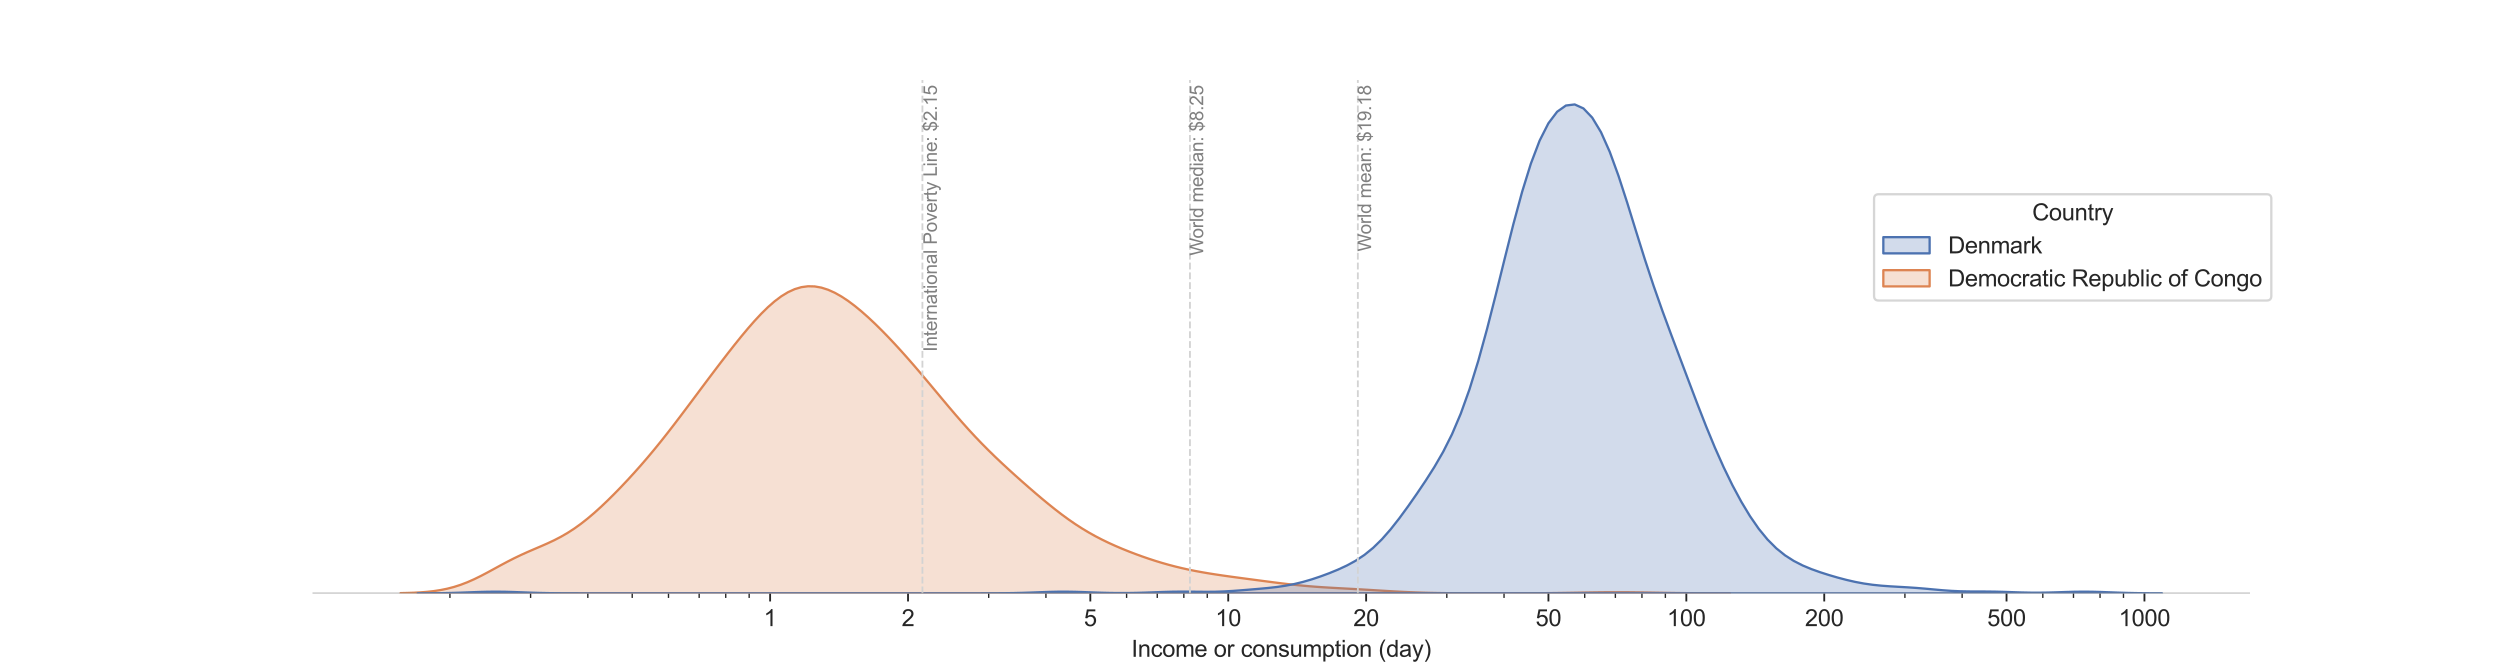 <?xml version="1.0" encoding="utf-8" standalone="no"?>
<!DOCTYPE svg PUBLIC "-//W3C//DTD SVG 1.1//EN"
  "http://www.w3.org/Graphics/SVG/1.1/DTD/svg11.dtd">
<svg xmlns:xlink="http://www.w3.org/1999/xlink" width="1080pt" height="288pt" viewBox="0 0 1080 288" xmlns="http://www.w3.org/2000/svg" version="1.1">
 <defs>
  <style type="text/css">*{stroke-linejoin: round; stroke-linecap: butt}</style>
 </defs>
 <g id="figure_1">
  <g id="patch_1">
   <path d="M 0 288 
L 1080 288 
L 1080 0 
L 0 0 
z
" style="fill: #ffffff"/>
  </g>
  <g id="axes_1">
   <g id="patch_2">
    <path d="M 135 256.32 
L 972 256.32 
L 972 34.56 
L 135 34.56 
z
" style="fill: #ffffff"/>
   </g>
   <g id="matplotlib.axis_1">
    <g id="xtick_1">
     <g id="line2d_1">
      <defs>
       <path id="m57a4862a03" d="M 0 0 
L 0 3.5 
" style="stroke: #262626; stroke-width: 0.8"/>
      </defs>
      <g>
       <use xlink:href="#m57a4862a03" x="332.693" y="256.32" style="fill: #262626; stroke: #262626; stroke-width: 0.8"/>
      </g>
     </g>
     <g id="text_1">
      <!-- 1 -->
      <g style="fill: #262626" transform="translate(329.913 270.478) scale(0.1 -0.1)">
       <defs>
        <path id="ArialMT-31" d="M 2384 0 
L 1822 0 
L 1822 3584 
Q 1619 3391 1289 3197 
Q 959 3003 697 2906 
L 697 3450 
Q 1169 3672 1522 3987 
Q 1875 4303 2022 4600 
L 2384 4600 
L 2384 0 
z
" transform="scale(0.016)"/>
       </defs>
       <use xlink:href="#ArialMT-31"/>
      </g>
     </g>
    </g>
    <g id="xtick_2">
     <g id="line2d_2">
      <g>
       <use xlink:href="#m57a4862a03" x="392.267" y="256.32" style="fill: #262626; stroke: #262626; stroke-width: 0.8"/>
      </g>
     </g>
     <g id="text_2">
      <!-- 2 -->
      <g style="fill: #262626" transform="translate(389.487 270.478) scale(0.1 -0.1)">
       <defs>
        <path id="ArialMT-32" d="M 3222 541 
L 3222 0 
L 194 0 
Q 188 203 259 391 
Q 375 700 629 1000 
Q 884 1300 1366 1694 
Q 2113 2306 2375 2664 
Q 2638 3022 2638 3341 
Q 2638 3675 2398 3904 
Q 2159 4134 1775 4134 
Q 1369 4134 1125 3890 
Q 881 3647 878 3216 
L 300 3275 
Q 359 3922 746 4261 
Q 1134 4600 1788 4600 
Q 2447 4600 2831 4234 
Q 3216 3869 3216 3328 
Q 3216 3053 3103 2787 
Q 2991 2522 2730 2228 
Q 2469 1934 1863 1422 
Q 1356 997 1212 845 
Q 1069 694 975 541 
L 3222 541 
z
" transform="scale(0.016)"/>
       </defs>
       <use xlink:href="#ArialMT-32"/>
      </g>
     </g>
    </g>
    <g id="xtick_3">
     <g id="line2d_3">
      <g>
       <use xlink:href="#m57a4862a03" x="471.02" y="256.32" style="fill: #262626; stroke: #262626; stroke-width: 0.8"/>
      </g>
     </g>
     <g id="text_3">
      <!-- 5 -->
      <g style="fill: #262626" transform="translate(468.24 270.478) scale(0.1 -0.1)">
       <defs>
        <path id="ArialMT-35" d="M 266 1200 
L 856 1250 
Q 922 819 1161 601 
Q 1400 384 1738 384 
Q 2144 384 2425 690 
Q 2706 997 2706 1503 
Q 2706 1984 2436 2262 
Q 2166 2541 1728 2541 
Q 1456 2541 1237 2417 
Q 1019 2294 894 2097 
L 366 2166 
L 809 4519 
L 3088 4519 
L 3088 3981 
L 1259 3981 
L 1013 2750 
Q 1425 3038 1878 3038 
Q 2478 3038 2890 2622 
Q 3303 2206 3303 1553 
Q 3303 931 2941 478 
Q 2500 -78 1738 -78 
Q 1113 -78 717 272 
Q 322 622 266 1200 
z
" transform="scale(0.016)"/>
       </defs>
       <use xlink:href="#ArialMT-35"/>
      </g>
     </g>
    </g>
    <g id="xtick_4">
     <g id="line2d_4">
      <g>
       <use xlink:href="#m57a4862a03" x="530.595" y="256.32" style="fill: #262626; stroke: #262626; stroke-width: 0.8"/>
      </g>
     </g>
     <g id="text_4">
      <!-- 10 -->
      <g style="fill: #262626" transform="translate(525.034 270.478) scale(0.1 -0.1)">
       <defs>
        <path id="ArialMT-30" d="M 266 2259 
Q 266 3072 433 3567 
Q 600 4063 929 4331 
Q 1259 4600 1759 4600 
Q 2128 4600 2406 4451 
Q 2684 4303 2865 4023 
Q 3047 3744 3150 3342 
Q 3253 2941 3253 2259 
Q 3253 1453 3087 958 
Q 2922 463 2592 192 
Q 2263 -78 1759 -78 
Q 1097 -78 719 397 
Q 266 969 266 2259 
z
M 844 2259 
Q 844 1131 1108 757 
Q 1372 384 1759 384 
Q 2147 384 2411 759 
Q 2675 1134 2675 2259 
Q 2675 3391 2411 3762 
Q 2147 4134 1753 4134 
Q 1366 4134 1134 3806 
Q 844 3388 844 2259 
z
" transform="scale(0.016)"/>
       </defs>
       <use xlink:href="#ArialMT-31"/>
       <use xlink:href="#ArialMT-30" transform="translate(55.615 0)"/>
      </g>
     </g>
    </g>
    <g id="xtick_5">
     <g id="line2d_5">
      <g>
       <use xlink:href="#m57a4862a03" x="590.169" y="256.32" style="fill: #262626; stroke: #262626; stroke-width: 0.8"/>
      </g>
     </g>
     <g id="text_5">
      <!-- 20 -->
      <g style="fill: #262626" transform="translate(584.608 270.478) scale(0.1 -0.1)">
       <use xlink:href="#ArialMT-32"/>
       <use xlink:href="#ArialMT-30" transform="translate(55.615 0)"/>
      </g>
     </g>
    </g>
    <g id="xtick_6">
     <g id="line2d_6">
      <g>
       <use xlink:href="#m57a4862a03" x="668.922" y="256.32" style="fill: #262626; stroke: #262626; stroke-width: 0.8"/>
      </g>
     </g>
     <g id="text_6">
      <!-- 50 -->
      <g style="fill: #262626" transform="translate(663.361 270.478) scale(0.1 -0.1)">
       <use xlink:href="#ArialMT-35"/>
       <use xlink:href="#ArialMT-30" transform="translate(55.615 0)"/>
      </g>
     </g>
    </g>
    <g id="xtick_7">
     <g id="line2d_7">
      <g>
       <use xlink:href="#m57a4862a03" x="728.496" y="256.32" style="fill: #262626; stroke: #262626; stroke-width: 0.8"/>
      </g>
     </g>
     <g id="text_7">
      <!-- 100 -->
      <g style="fill: #262626" transform="translate(720.155 270.478) scale(0.1 -0.1)">
       <use xlink:href="#ArialMT-31"/>
       <use xlink:href="#ArialMT-30" transform="translate(55.615 0)"/>
       <use xlink:href="#ArialMT-30" transform="translate(111.23 0)"/>
      </g>
     </g>
    </g>
    <g id="xtick_8">
     <g id="line2d_8">
      <g>
       <use xlink:href="#m57a4862a03" x="788.071" y="256.32" style="fill: #262626; stroke: #262626; stroke-width: 0.8"/>
      </g>
     </g>
     <g id="text_8">
      <!-- 200 -->
      <g style="fill: #262626" transform="translate(779.729 270.478) scale(0.1 -0.1)">
       <use xlink:href="#ArialMT-32"/>
       <use xlink:href="#ArialMT-30" transform="translate(55.615 0)"/>
       <use xlink:href="#ArialMT-30" transform="translate(111.23 0)"/>
      </g>
     </g>
    </g>
    <g id="xtick_9">
     <g id="line2d_9">
      <g>
       <use xlink:href="#m57a4862a03" x="866.824" y="256.32" style="fill: #262626; stroke: #262626; stroke-width: 0.8"/>
      </g>
     </g>
     <g id="text_9">
      <!-- 500 -->
      <g style="fill: #262626" transform="translate(858.482 270.478) scale(0.1 -0.1)">
       <use xlink:href="#ArialMT-35"/>
       <use xlink:href="#ArialMT-30" transform="translate(55.615 0)"/>
       <use xlink:href="#ArialMT-30" transform="translate(111.23 0)"/>
      </g>
     </g>
    </g>
    <g id="xtick_10">
     <g id="line2d_10">
      <g>
       <use xlink:href="#m57a4862a03" x="926.398" y="256.32" style="fill: #262626; stroke: #262626; stroke-width: 0.8"/>
      </g>
     </g>
     <g id="text_10">
      <!-- 1000 -->
      <g style="fill: #262626" transform="translate(915.276 270.478) scale(0.1 -0.1)">
       <use xlink:href="#ArialMT-31"/>
       <use xlink:href="#ArialMT-30" transform="translate(55.615 0)"/>
       <use xlink:href="#ArialMT-30" transform="translate(111.23 0)"/>
       <use xlink:href="#ArialMT-30" transform="translate(166.846 0)"/>
      </g>
     </g>
    </g>
    <g id="xtick_11">
     <g id="line2d_11">
      <defs>
       <path id="m96f5b86048" d="M 0 0 
L 0 2 
" style="stroke: #262626; stroke-width: 0.6"/>
      </defs>
      <g>
       <use xlink:href="#m96f5b86048" x="194.366" y="256.32" style="fill: #262626; stroke: #262626; stroke-width: 0.6"/>
      </g>
     </g>
    </g>
    <g id="xtick_12">
     <g id="line2d_12">
      <g>
       <use xlink:href="#m96f5b86048" x="229.215" y="256.32" style="fill: #262626; stroke: #262626; stroke-width: 0.6"/>
      </g>
     </g>
    </g>
    <g id="xtick_13">
     <g id="line2d_13">
      <g>
       <use xlink:href="#m96f5b86048" x="253.94" y="256.32" style="fill: #262626; stroke: #262626; stroke-width: 0.6"/>
      </g>
     </g>
    </g>
    <g id="xtick_14">
     <g id="line2d_14">
      <g>
       <use xlink:href="#m96f5b86048" x="273.119" y="256.32" style="fill: #262626; stroke: #262626; stroke-width: 0.6"/>
      </g>
     </g>
    </g>
    <g id="xtick_15">
     <g id="line2d_15">
      <g>
       <use xlink:href="#m96f5b86048" x="288.789" y="256.32" style="fill: #262626; stroke: #262626; stroke-width: 0.6"/>
      </g>
     </g>
    </g>
    <g id="xtick_16">
     <g id="line2d_16">
      <g>
       <use xlink:href="#m96f5b86048" x="302.038" y="256.32" style="fill: #262626; stroke: #262626; stroke-width: 0.6"/>
      </g>
     </g>
    </g>
    <g id="xtick_17">
     <g id="line2d_17">
      <g>
       <use xlink:href="#m96f5b86048" x="313.514" y="256.32" style="fill: #262626; stroke: #262626; stroke-width: 0.6"/>
      </g>
     </g>
    </g>
    <g id="xtick_18">
     <g id="line2d_18">
      <g>
       <use xlink:href="#m96f5b86048" x="323.638" y="256.32" style="fill: #262626; stroke: #262626; stroke-width: 0.6"/>
      </g>
     </g>
    </g>
    <g id="xtick_19">
     <g id="line2d_19">
      <g>
       <use xlink:href="#m96f5b86048" x="427.116" y="256.32" style="fill: #262626; stroke: #262626; stroke-width: 0.6"/>
      </g>
     </g>
    </g>
    <g id="xtick_20">
     <g id="line2d_20">
      <g>
       <use xlink:href="#m96f5b86048" x="451.842" y="256.32" style="fill: #262626; stroke: #262626; stroke-width: 0.6"/>
      </g>
     </g>
    </g>
    <g id="xtick_21">
     <g id="line2d_21">
      <g>
       <use xlink:href="#m96f5b86048" x="486.69" y="256.32" style="fill: #262626; stroke: #262626; stroke-width: 0.6"/>
      </g>
     </g>
    </g>
    <g id="xtick_22">
     <g id="line2d_22">
      <g>
       <use xlink:href="#m96f5b86048" x="499.939" y="256.32" style="fill: #262626; stroke: #262626; stroke-width: 0.6"/>
      </g>
     </g>
    </g>
    <g id="xtick_23">
     <g id="line2d_23">
      <g>
       <use xlink:href="#m96f5b86048" x="511.416" y="256.32" style="fill: #262626; stroke: #262626; stroke-width: 0.6"/>
      </g>
     </g>
    </g>
    <g id="xtick_24">
     <g id="line2d_24">
      <g>
       <use xlink:href="#m96f5b86048" x="521.539" y="256.32" style="fill: #262626; stroke: #262626; stroke-width: 0.6"/>
      </g>
     </g>
    </g>
    <g id="xtick_25">
     <g id="line2d_25">
      <g>
       <use xlink:href="#m96f5b86048" x="625.018" y="256.32" style="fill: #262626; stroke: #262626; stroke-width: 0.6"/>
      </g>
     </g>
    </g>
    <g id="xtick_26">
     <g id="line2d_26">
      <g>
       <use xlink:href="#m96f5b86048" x="649.743" y="256.32" style="fill: #262626; stroke: #262626; stroke-width: 0.6"/>
      </g>
     </g>
    </g>
    <g id="xtick_27">
     <g id="line2d_27">
      <g>
       <use xlink:href="#m96f5b86048" x="684.592" y="256.32" style="fill: #262626; stroke: #262626; stroke-width: 0.6"/>
      </g>
     </g>
    </g>
    <g id="xtick_28">
     <g id="line2d_28">
      <g>
       <use xlink:href="#m96f5b86048" x="697.841" y="256.32" style="fill: #262626; stroke: #262626; stroke-width: 0.6"/>
      </g>
     </g>
    </g>
    <g id="xtick_29">
     <g id="line2d_29">
      <g>
       <use xlink:href="#m96f5b86048" x="709.318" y="256.32" style="fill: #262626; stroke: #262626; stroke-width: 0.6"/>
      </g>
     </g>
    </g>
    <g id="xtick_30">
     <g id="line2d_30">
      <g>
       <use xlink:href="#m96f5b86048" x="719.441" y="256.32" style="fill: #262626; stroke: #262626; stroke-width: 0.6"/>
      </g>
     </g>
    </g>
    <g id="xtick_31">
     <g id="line2d_31">
      <g>
       <use xlink:href="#m96f5b86048" x="822.919" y="256.32" style="fill: #262626; stroke: #262626; stroke-width: 0.6"/>
      </g>
     </g>
    </g>
    <g id="xtick_32">
     <g id="line2d_32">
      <g>
       <use xlink:href="#m96f5b86048" x="847.645" y="256.32" style="fill: #262626; stroke: #262626; stroke-width: 0.6"/>
      </g>
     </g>
    </g>
    <g id="xtick_33">
     <g id="line2d_33">
      <g>
       <use xlink:href="#m96f5b86048" x="882.494" y="256.32" style="fill: #262626; stroke: #262626; stroke-width: 0.6"/>
      </g>
     </g>
    </g>
    <g id="xtick_34">
     <g id="line2d_34">
      <g>
       <use xlink:href="#m96f5b86048" x="895.743" y="256.32" style="fill: #262626; stroke: #262626; stroke-width: 0.6"/>
      </g>
     </g>
    </g>
    <g id="xtick_35">
     <g id="line2d_35">
      <g>
       <use xlink:href="#m96f5b86048" x="907.219" y="256.32" style="fill: #262626; stroke: #262626; stroke-width: 0.6"/>
      </g>
     </g>
    </g>
    <g id="xtick_36">
     <g id="line2d_36">
      <g>
       <use xlink:href="#m96f5b86048" x="917.342" y="256.32" style="fill: #262626; stroke: #262626; stroke-width: 0.6"/>
      </g>
     </g>
    </g>
    <g id="text_11">
     <!-- Income or consumption (day) -->
     <g style="fill: #262626" transform="translate(488.754 283.745) scale(0.1 -0.1)">
      <defs>
       <path id="ArialMT-49" d="M 597 0 
L 597 4581 
L 1203 4581 
L 1203 0 
L 597 0 
z
" transform="scale(0.016)"/>
       <path id="ArialMT-6e" d="M 422 0 
L 422 3319 
L 928 3319 
L 928 2847 
Q 1294 3394 1984 3394 
Q 2284 3394 2536 3286 
Q 2788 3178 2913 3003 
Q 3038 2828 3088 2588 
Q 3119 2431 3119 2041 
L 3119 0 
L 2556 0 
L 2556 2019 
Q 2556 2363 2490 2533 
Q 2425 2703 2258 2804 
Q 2091 2906 1866 2906 
Q 1506 2906 1245 2678 
Q 984 2450 984 1813 
L 984 0 
L 422 0 
z
" transform="scale(0.016)"/>
       <path id="ArialMT-63" d="M 2588 1216 
L 3141 1144 
Q 3050 572 2676 248 
Q 2303 -75 1759 -75 
Q 1078 -75 664 370 
Q 250 816 250 1647 
Q 250 2184 428 2587 
Q 606 2991 970 3192 
Q 1334 3394 1763 3394 
Q 2303 3394 2647 3120 
Q 2991 2847 3088 2344 
L 2541 2259 
Q 2463 2594 2264 2762 
Q 2066 2931 1784 2931 
Q 1359 2931 1093 2626 
Q 828 2322 828 1663 
Q 828 994 1084 691 
Q 1341 388 1753 388 
Q 2084 388 2306 591 
Q 2528 794 2588 1216 
z
" transform="scale(0.016)"/>
       <path id="ArialMT-6f" d="M 213 1659 
Q 213 2581 725 3025 
Q 1153 3394 1769 3394 
Q 2453 3394 2887 2945 
Q 3322 2497 3322 1706 
Q 3322 1066 3130 698 
Q 2938 331 2570 128 
Q 2203 -75 1769 -75 
Q 1072 -75 642 372 
Q 213 819 213 1659 
z
M 791 1659 
Q 791 1022 1069 705 
Q 1347 388 1769 388 
Q 2188 388 2466 706 
Q 2744 1025 2744 1678 
Q 2744 2294 2464 2611 
Q 2184 2928 1769 2928 
Q 1347 2928 1069 2612 
Q 791 2297 791 1659 
z
" transform="scale(0.016)"/>
       <path id="ArialMT-6d" d="M 422 0 
L 422 3319 
L 925 3319 
L 925 2853 
Q 1081 3097 1340 3245 
Q 1600 3394 1931 3394 
Q 2300 3394 2536 3241 
Q 2772 3088 2869 2813 
Q 3263 3394 3894 3394 
Q 4388 3394 4653 3120 
Q 4919 2847 4919 2278 
L 4919 0 
L 4359 0 
L 4359 2091 
Q 4359 2428 4304 2576 
Q 4250 2725 4106 2815 
Q 3963 2906 3769 2906 
Q 3419 2906 3187 2673 
Q 2956 2441 2956 1928 
L 2956 0 
L 2394 0 
L 2394 2156 
Q 2394 2531 2256 2718 
Q 2119 2906 1806 2906 
Q 1569 2906 1367 2781 
Q 1166 2656 1075 2415 
Q 984 2175 984 1722 
L 984 0 
L 422 0 
z
" transform="scale(0.016)"/>
       <path id="ArialMT-65" d="M 2694 1069 
L 3275 997 
Q 3138 488 2766 206 
Q 2394 -75 1816 -75 
Q 1088 -75 661 373 
Q 234 822 234 1631 
Q 234 2469 665 2931 
Q 1097 3394 1784 3394 
Q 2450 3394 2872 2941 
Q 3294 2488 3294 1666 
Q 3294 1616 3291 1516 
L 816 1516 
Q 847 969 1125 678 
Q 1403 388 1819 388 
Q 2128 388 2347 550 
Q 2566 713 2694 1069 
z
M 847 1978 
L 2700 1978 
Q 2663 2397 2488 2606 
Q 2219 2931 1791 2931 
Q 1403 2931 1139 2672 
Q 875 2413 847 1978 
z
" transform="scale(0.016)"/>
       <path id="ArialMT-20" transform="scale(0.016)"/>
       <path id="ArialMT-72" d="M 416 0 
L 416 3319 
L 922 3319 
L 922 2816 
Q 1116 3169 1280 3281 
Q 1444 3394 1641 3394 
Q 1925 3394 2219 3213 
L 2025 2691 
Q 1819 2813 1613 2813 
Q 1428 2813 1281 2702 
Q 1134 2591 1072 2394 
Q 978 2094 978 1738 
L 978 0 
L 416 0 
z
" transform="scale(0.016)"/>
       <path id="ArialMT-73" d="M 197 991 
L 753 1078 
Q 800 744 1014 566 
Q 1228 388 1613 388 
Q 2000 388 2187 545 
Q 2375 703 2375 916 
Q 2375 1106 2209 1216 
Q 2094 1291 1634 1406 
Q 1016 1563 777 1677 
Q 538 1791 414 1992 
Q 291 2194 291 2438 
Q 291 2659 392 2848 
Q 494 3038 669 3163 
Q 800 3259 1026 3326 
Q 1253 3394 1513 3394 
Q 1903 3394 2198 3281 
Q 2494 3169 2634 2976 
Q 2775 2784 2828 2463 
L 2278 2388 
Q 2241 2644 2061 2787 
Q 1881 2931 1553 2931 
Q 1166 2931 1000 2803 
Q 834 2675 834 2503 
Q 834 2394 903 2306 
Q 972 2216 1119 2156 
Q 1203 2125 1616 2013 
Q 2213 1853 2448 1751 
Q 2684 1650 2818 1456 
Q 2953 1263 2953 975 
Q 2953 694 2789 445 
Q 2625 197 2315 61 
Q 2006 -75 1616 -75 
Q 969 -75 630 194 
Q 291 463 197 991 
z
" transform="scale(0.016)"/>
       <path id="ArialMT-75" d="M 2597 0 
L 2597 488 
Q 2209 -75 1544 -75 
Q 1250 -75 995 37 
Q 741 150 617 320 
Q 494 491 444 738 
Q 409 903 409 1263 
L 409 3319 
L 972 3319 
L 972 1478 
Q 972 1038 1006 884 
Q 1059 663 1231 536 
Q 1403 409 1656 409 
Q 1909 409 2131 539 
Q 2353 669 2445 892 
Q 2538 1116 2538 1541 
L 2538 3319 
L 3100 3319 
L 3100 0 
L 2597 0 
z
" transform="scale(0.016)"/>
       <path id="ArialMT-70" d="M 422 -1272 
L 422 3319 
L 934 3319 
L 934 2888 
Q 1116 3141 1344 3267 
Q 1572 3394 1897 3394 
Q 2322 3394 2647 3175 
Q 2972 2956 3137 2557 
Q 3303 2159 3303 1684 
Q 3303 1175 3120 767 
Q 2938 359 2589 142 
Q 2241 -75 1856 -75 
Q 1575 -75 1351 44 
Q 1128 163 984 344 
L 984 -1272 
L 422 -1272 
z
M 931 1641 
Q 931 1000 1190 694 
Q 1450 388 1819 388 
Q 2194 388 2461 705 
Q 2728 1022 2728 1688 
Q 2728 2322 2467 2637 
Q 2206 2953 1844 2953 
Q 1484 2953 1207 2617 
Q 931 2281 931 1641 
z
" transform="scale(0.016)"/>
       <path id="ArialMT-74" d="M 1650 503 
L 1731 6 
Q 1494 -44 1306 -44 
Q 1000 -44 831 53 
Q 663 150 594 308 
Q 525 466 525 972 
L 525 2881 
L 113 2881 
L 113 3319 
L 525 3319 
L 525 4141 
L 1084 4478 
L 1084 3319 
L 1650 3319 
L 1650 2881 
L 1084 2881 
L 1084 941 
Q 1084 700 1114 631 
Q 1144 563 1211 522 
Q 1278 481 1403 481 
Q 1497 481 1650 503 
z
" transform="scale(0.016)"/>
       <path id="ArialMT-69" d="M 425 3934 
L 425 4581 
L 988 4581 
L 988 3934 
L 425 3934 
z
M 425 0 
L 425 3319 
L 988 3319 
L 988 0 
L 425 0 
z
" transform="scale(0.016)"/>
       <path id="ArialMT-28" d="M 1497 -1347 
Q 1031 -759 709 28 
Q 388 816 388 1659 
Q 388 2403 628 3084 
Q 909 3875 1497 4659 
L 1900 4659 
Q 1522 4009 1400 3731 
Q 1209 3300 1100 2831 
Q 966 2247 966 1656 
Q 966 153 1900 -1347 
L 1497 -1347 
z
" transform="scale(0.016)"/>
       <path id="ArialMT-64" d="M 2575 0 
L 2575 419 
Q 2259 -75 1647 -75 
Q 1250 -75 917 144 
Q 584 363 401 755 
Q 219 1147 219 1656 
Q 219 2153 384 2558 
Q 550 2963 881 3178 
Q 1213 3394 1622 3394 
Q 1922 3394 2156 3267 
Q 2391 3141 2538 2938 
L 2538 4581 
L 3097 4581 
L 3097 0 
L 2575 0 
z
M 797 1656 
Q 797 1019 1065 703 
Q 1334 388 1700 388 
Q 2069 388 2326 689 
Q 2584 991 2584 1609 
Q 2584 2291 2321 2609 
Q 2059 2928 1675 2928 
Q 1300 2928 1048 2622 
Q 797 2316 797 1656 
z
" transform="scale(0.016)"/>
       <path id="ArialMT-61" d="M 2588 409 
Q 2275 144 1986 34 
Q 1697 -75 1366 -75 
Q 819 -75 525 192 
Q 231 459 231 875 
Q 231 1119 342 1320 
Q 453 1522 633 1644 
Q 813 1766 1038 1828 
Q 1203 1872 1538 1913 
Q 2219 1994 2541 2106 
Q 2544 2222 2544 2253 
Q 2544 2597 2384 2738 
Q 2169 2928 1744 2928 
Q 1347 2928 1158 2789 
Q 969 2650 878 2297 
L 328 2372 
Q 403 2725 575 2942 
Q 747 3159 1072 3276 
Q 1397 3394 1825 3394 
Q 2250 3394 2515 3294 
Q 2781 3194 2906 3042 
Q 3031 2891 3081 2659 
Q 3109 2516 3109 2141 
L 3109 1391 
Q 3109 606 3145 398 
Q 3181 191 3288 0 
L 2700 0 
Q 2613 175 2588 409 
z
M 2541 1666 
Q 2234 1541 1622 1453 
Q 1275 1403 1131 1340 
Q 988 1278 909 1158 
Q 831 1038 831 891 
Q 831 666 1001 516 
Q 1172 366 1500 366 
Q 1825 366 2078 508 
Q 2331 650 2450 897 
Q 2541 1088 2541 1459 
L 2541 1666 
z
" transform="scale(0.016)"/>
       <path id="ArialMT-79" d="M 397 -1278 
L 334 -750 
Q 519 -800 656 -800 
Q 844 -800 956 -737 
Q 1069 -675 1141 -563 
Q 1194 -478 1313 -144 
Q 1328 -97 1363 -6 
L 103 3319 
L 709 3319 
L 1400 1397 
Q 1534 1031 1641 628 
Q 1738 1016 1872 1384 
L 2581 3319 
L 3144 3319 
L 1881 -56 
Q 1678 -603 1566 -809 
Q 1416 -1088 1222 -1217 
Q 1028 -1347 759 -1347 
Q 597 -1347 397 -1278 
z
" transform="scale(0.016)"/>
       <path id="ArialMT-29" d="M 791 -1347 
L 388 -1347 
Q 1322 153 1322 1656 
Q 1322 2244 1188 2822 
Q 1081 3291 891 3722 
Q 769 4003 388 4659 
L 791 4659 
Q 1378 3875 1659 3084 
Q 1900 2403 1900 1659 
Q 1900 816 1576 28 
Q 1253 -759 791 -1347 
z
" transform="scale(0.016)"/>
      </defs>
      <use xlink:href="#ArialMT-49"/>
      <use xlink:href="#ArialMT-6e" transform="translate(27.783 0)"/>
      <use xlink:href="#ArialMT-63" transform="translate(83.398 0)"/>
      <use xlink:href="#ArialMT-6f" transform="translate(133.398 0)"/>
      <use xlink:href="#ArialMT-6d" transform="translate(189.014 0)"/>
      <use xlink:href="#ArialMT-65" transform="translate(272.314 0)"/>
      <use xlink:href="#ArialMT-20" transform="translate(327.93 0)"/>
      <use xlink:href="#ArialMT-6f" transform="translate(355.713 0)"/>
      <use xlink:href="#ArialMT-72" transform="translate(411.328 0)"/>
      <use xlink:href="#ArialMT-20" transform="translate(444.629 0)"/>
      <use xlink:href="#ArialMT-63" transform="translate(472.412 0)"/>
      <use xlink:href="#ArialMT-6f" transform="translate(522.412 0)"/>
      <use xlink:href="#ArialMT-6e" transform="translate(578.027 0)"/>
      <use xlink:href="#ArialMT-73" transform="translate(633.643 0)"/>
      <use xlink:href="#ArialMT-75" transform="translate(683.643 0)"/>
      <use xlink:href="#ArialMT-6d" transform="translate(739.258 0)"/>
      <use xlink:href="#ArialMT-70" transform="translate(822.559 0)"/>
      <use xlink:href="#ArialMT-74" transform="translate(878.174 0)"/>
      <use xlink:href="#ArialMT-69" transform="translate(905.957 0)"/>
      <use xlink:href="#ArialMT-6f" transform="translate(928.174 0)"/>
      <use xlink:href="#ArialMT-6e" transform="translate(983.789 0)"/>
      <use xlink:href="#ArialMT-20" transform="translate(1039.404 0)"/>
      <use xlink:href="#ArialMT-28" transform="translate(1067.188 0)"/>
      <use xlink:href="#ArialMT-64" transform="translate(1100.488 0)"/>
      <use xlink:href="#ArialMT-61" transform="translate(1156.104 0)"/>
      <use xlink:href="#ArialMT-79" transform="translate(1211.719 0)"/>
      <use xlink:href="#ArialMT-29" transform="translate(1261.719 0)"/>
     </g>
    </g>
   </g>
   <g id="matplotlib.axis_2"/>
   <g id="FillBetweenPolyCollection_1">
    <defs>
     <path id="m90cb6f67f9" d="M 173.045 -31.776 
L 173.045 -31.68 
L 175.931 -31.68 
L 178.817 -31.68 
L 181.703 -31.68 
L 184.589 -31.68 
L 187.475 -31.68 
L 190.36 -31.68 
L 193.246 -31.68 
L 196.132 -31.68 
L 199.018 -31.68 
L 201.904 -31.68 
L 204.789 -31.68 
L 207.675 -31.68 
L 210.561 -31.68 
L 213.447 -31.68 
L 216.333 -31.68 
L 219.219 -31.68 
L 222.104 -31.68 
L 224.99 -31.68 
L 227.876 -31.68 
L 230.762 -31.68 
L 233.648 -31.68 
L 236.533 -31.68 
L 239.419 -31.68 
L 242.305 -31.68 
L 245.191 -31.68 
L 248.077 -31.68 
L 250.963 -31.68 
L 253.848 -31.68 
L 256.734 -31.68 
L 259.62 -31.68 
L 262.506 -31.68 
L 265.392 -31.68 
L 268.278 -31.68 
L 271.163 -31.68 
L 274.049 -31.68 
L 276.935 -31.68 
L 279.821 -31.68 
L 282.707 -31.68 
L 285.592 -31.68 
L 288.478 -31.68 
L 291.364 -31.68 
L 294.25 -31.68 
L 297.136 -31.68 
L 300.022 -31.68 
L 302.907 -31.68 
L 305.793 -31.68 
L 308.679 -31.68 
L 311.565 -31.68 
L 314.451 -31.68 
L 317.336 -31.68 
L 320.222 -31.68 
L 323.108 -31.68 
L 325.994 -31.68 
L 328.88 -31.68 
L 331.766 -31.68 
L 334.651 -31.68 
L 337.537 -31.68 
L 340.423 -31.68 
L 343.309 -31.68 
L 346.195 -31.68 
L 349.08 -31.68 
L 351.966 -31.68 
L 354.852 -31.68 
L 357.738 -31.68 
L 360.624 -31.68 
L 363.51 -31.68 
L 366.395 -31.68 
L 369.281 -31.68 
L 372.167 -31.68 
L 375.053 -31.68 
L 377.939 -31.68 
L 380.824 -31.68 
L 383.71 -31.68 
L 386.596 -31.68 
L 389.482 -31.68 
L 392.368 -31.68 
L 395.254 -31.68 
L 398.139 -31.68 
L 401.025 -31.68 
L 403.911 -31.68 
L 406.797 -31.68 
L 409.683 -31.68 
L 412.569 -31.68 
L 415.454 -31.68 
L 418.34 -31.68 
L 421.226 -31.68 
L 424.112 -31.68 
L 426.998 -31.68 
L 429.883 -31.68 
L 432.769 -31.68 
L 435.655 -31.68 
L 438.541 -31.68 
L 441.427 -31.68 
L 444.313 -31.68 
L 447.198 -31.68 
L 450.084 -31.68 
L 452.97 -31.68 
L 455.856 -31.68 
L 458.742 -31.68 
L 461.627 -31.68 
L 464.513 -31.68 
L 467.399 -31.68 
L 470.285 -31.68 
L 473.171 -31.68 
L 476.057 -31.68 
L 478.942 -31.68 
L 481.828 -31.68 
L 484.714 -31.68 
L 487.6 -31.68 
L 490.486 -31.68 
L 493.371 -31.68 
L 496.257 -31.68 
L 499.143 -31.68 
L 502.029 -31.68 
L 504.915 -31.68 
L 507.801 -31.68 
L 510.686 -31.68 
L 513.572 -31.68 
L 516.458 -31.68 
L 519.344 -31.68 
L 522.23 -31.68 
L 525.116 -31.68 
L 528.001 -31.68 
L 530.887 -31.68 
L 533.773 -31.68 
L 536.659 -31.68 
L 539.545 -31.68 
L 542.43 -31.68 
L 545.316 -31.68 
L 548.202 -31.68 
L 551.088 -31.68 
L 553.974 -31.68 
L 556.86 -31.68 
L 559.745 -31.68 
L 562.631 -31.68 
L 565.517 -31.68 
L 568.403 -31.68 
L 571.289 -31.68 
L 574.174 -31.68 
L 577.06 -31.68 
L 579.946 -31.68 
L 582.832 -31.68 
L 585.718 -31.68 
L 588.604 -31.68 
L 591.489 -31.68 
L 594.375 -31.68 
L 597.261 -31.68 
L 600.147 -31.68 
L 603.033 -31.68 
L 605.918 -31.68 
L 608.804 -31.68 
L 611.69 -31.68 
L 614.576 -31.68 
L 617.462 -31.68 
L 620.348 -31.68 
L 623.233 -31.68 
L 626.119 -31.68 
L 629.005 -31.68 
L 631.891 -31.68 
L 634.777 -31.68 
L 637.662 -31.68 
L 640.548 -31.68 
L 643.434 -31.68 
L 646.32 -31.68 
L 649.206 -31.68 
L 652.092 -31.68 
L 654.977 -31.68 
L 657.863 -31.68 
L 660.749 -31.68 
L 663.635 -31.68 
L 666.521 -31.68 
L 669.407 -31.68 
L 672.292 -31.68 
L 675.178 -31.68 
L 678.064 -31.68 
L 680.95 -31.68 
L 683.836 -31.68 
L 686.721 -31.68 
L 689.607 -31.68 
L 692.493 -31.68 
L 695.379 -31.68 
L 698.265 -31.68 
L 701.151 -31.68 
L 704.036 -31.68 
L 706.922 -31.68 
L 709.808 -31.68 
L 712.694 -31.68 
L 715.58 -31.68 
L 718.465 -31.68 
L 721.351 -31.68 
L 724.237 -31.68 
L 727.123 -31.68 
L 730.009 -31.68 
L 732.895 -31.68 
L 735.78 -31.68 
L 738.666 -31.68 
L 741.552 -31.68 
L 744.438 -31.68 
L 747.324 -31.68 
L 747.324 -31.685 
L 747.324 -31.685 
L 744.438 -31.689 
L 741.552 -31.695 
L 738.666 -31.703 
L 735.78 -31.716 
L 732.895 -31.733 
L 730.009 -31.755 
L 727.123 -31.784 
L 724.237 -31.82 
L 721.351 -31.863 
L 718.465 -31.911 
L 715.58 -31.962 
L 712.694 -32.015 
L 709.808 -32.065 
L 706.922 -32.11 
L 704.036 -32.144 
L 701.151 -32.166 
L 698.265 -32.174 
L 695.379 -32.166 
L 692.493 -32.143 
L 689.607 -32.108 
L 686.721 -32.064 
L 683.836 -32.013 
L 680.95 -31.96 
L 678.064 -31.909 
L 675.178 -31.861 
L 672.292 -31.819 
L 669.407 -31.783 
L 666.521 -31.754 
L 663.635 -31.732 
L 660.749 -31.715 
L 657.863 -31.703 
L 654.977 -31.695 
L 652.092 -31.69 
L 649.206 -31.686 
L 646.32 -31.685 
L 643.434 -31.685 
L 640.548 -31.687 
L 637.662 -31.692 
L 634.777 -31.699 
L 631.891 -31.71 
L 629.005 -31.727 
L 626.119 -31.751 
L 623.233 -31.785 
L 620.348 -31.832 
L 617.462 -31.894 
L 614.576 -31.972 
L 611.69 -32.069 
L 608.804 -32.186 
L 605.918 -32.321 
L 603.033 -32.473 
L 600.147 -32.637 
L 597.261 -32.811 
L 594.375 -32.989 
L 591.489 -33.165 
L 588.604 -33.338 
L 585.718 -33.504 
L 582.832 -33.663 
L 579.946 -33.819 
L 577.06 -33.977 
L 574.174 -34.142 
L 571.289 -34.322 
L 568.403 -34.524 
L 565.517 -34.752 
L 562.631 -35.011 
L 559.745 -35.3 
L 556.86 -35.617 
L 553.974 -35.958 
L 551.088 -36.317 
L 548.202 -36.689 
L 545.316 -37.067 
L 542.43 -37.448 
L 539.545 -37.831 
L 536.659 -38.215 
L 533.773 -38.604 
L 530.887 -39 
L 528.001 -39.41 
L 525.116 -39.839 
L 522.23 -40.296 
L 519.344 -40.788 
L 516.458 -41.322 
L 513.572 -41.904 
L 510.686 -42.541 
L 507.801 -43.237 
L 504.915 -43.993 
L 502.029 -44.812 
L 499.143 -45.692 
L 496.257 -46.631 
L 493.371 -47.627 
L 490.486 -48.678 
L 487.6 -49.785 
L 484.714 -50.952 
L 481.828 -52.184 
L 478.942 -53.492 
L 476.057 -54.889 
L 473.171 -56.386 
L 470.285 -57.998 
L 467.399 -59.732 
L 464.513 -61.594 
L 461.627 -63.583 
L 458.742 -65.692 
L 455.856 -67.908 
L 452.97 -70.218 
L 450.084 -72.603 
L 447.198 -75.05 
L 444.313 -77.545 
L 441.427 -80.082 
L 438.541 -82.656 
L 435.655 -85.274 
L 432.769 -87.943 
L 429.883 -90.677 
L 426.998 -93.492 
L 424.112 -96.4 
L 421.226 -99.413 
L 418.34 -102.535 
L 415.454 -105.761 
L 412.569 -109.08 
L 409.683 -112.471 
L 406.797 -115.91 
L 403.911 -119.37 
L 401.025 -122.824 
L 398.139 -126.249 
L 395.254 -129.626 
L 392.368 -132.939 
L 389.482 -136.179 
L 386.596 -139.335 
L 383.71 -142.399 
L 380.824 -145.359 
L 377.939 -148.202 
L 375.053 -150.911 
L 372.167 -153.463 
L 369.281 -155.835 
L 366.395 -157.993 
L 363.51 -159.904 
L 360.624 -161.528 
L 357.738 -162.823 
L 354.852 -163.746 
L 351.966 -164.261 
L 349.08 -164.334 
L 346.195 -163.946 
L 343.309 -163.088 
L 340.423 -161.769 
L 337.537 -160.009 
L 334.651 -157.844 
L 331.766 -155.319 
L 328.88 -152.485 
L 325.994 -149.393 
L 323.108 -146.095 
L 320.222 -142.636 
L 317.336 -139.056 
L 314.451 -135.384 
L 311.565 -131.644 
L 308.679 -127.854 
L 305.793 -124.026 
L 302.907 -120.172 
L 300.022 -116.307 
L 297.136 -112.446 
L 294.25 -108.608 
L 291.364 -104.813 
L 288.478 -101.082 
L 285.592 -97.433 
L 282.707 -93.879 
L 279.821 -90.426 
L 276.935 -87.078 
L 274.049 -83.83 
L 271.163 -80.678 
L 268.278 -77.62 
L 265.392 -74.656 
L 262.506 -71.793 
L 259.62 -69.046 
L 256.734 -66.434 
L 253.848 -63.983 
L 250.963 -61.713 
L 248.077 -59.643 
L 245.191 -57.778 
L 242.305 -56.111 
L 239.419 -54.619 
L 236.533 -53.264 
L 233.648 -51.997 
L 230.762 -50.765 
L 227.876 -49.518 
L 224.99 -48.215 
L 222.104 -46.83 
L 219.219 -45.36 
L 216.333 -43.82 
L 213.447 -42.243 
L 210.561 -40.672 
L 207.675 -39.158 
L 204.789 -37.747 
L 201.904 -36.476 
L 199.018 -35.371 
L 196.132 -34.443 
L 193.246 -33.691 
L 190.36 -33.103 
L 187.475 -32.657 
L 184.589 -32.332 
L 181.703 -32.102 
L 178.817 -31.946 
L 175.931 -31.842 
L 173.045 -31.776 
z
" style="stroke: #dd8452"/>
    </defs>
    <g clip-path="url(#p067c0254e4)">
     <use xlink:href="#m90cb6f67f9" x="0" y="288" style="fill: #dd8452; fill-opacity: 0.25; stroke: #dd8452"/>
    </g>
   </g>
   <g id="FillBetweenPolyCollection_2">
    <defs>
     <path id="m2b2d1ceff3" d="M 180.456 -31.688 
L 180.456 -31.68 
L 184.242 -31.68 
L 188.029 -31.68 
L 191.815 -31.68 
L 195.601 -31.68 
L 199.388 -31.68 
L 203.174 -31.68 
L 206.961 -31.68 
L 210.747 -31.68 
L 214.534 -31.68 
L 218.32 -31.68 
L 222.106 -31.68 
L 225.893 -31.68 
L 229.679 -31.68 
L 233.466 -31.68 
L 237.252 -31.68 
L 241.039 -31.68 
L 244.825 -31.68 
L 248.611 -31.68 
L 252.398 -31.68 
L 256.184 -31.68 
L 259.971 -31.68 
L 263.757 -31.68 
L 267.544 -31.68 
L 271.33 -31.68 
L 275.116 -31.68 
L 278.903 -31.68 
L 282.689 -31.68 
L 286.476 -31.68 
L 290.262 -31.68 
L 294.049 -31.68 
L 297.835 -31.68 
L 301.621 -31.68 
L 305.408 -31.68 
L 309.194 -31.68 
L 312.981 -31.68 
L 316.767 -31.68 
L 320.553 -31.68 
L 324.34 -31.68 
L 328.126 -31.68 
L 331.913 -31.68 
L 335.699 -31.68 
L 339.486 -31.68 
L 343.272 -31.68 
L 347.058 -31.68 
L 350.845 -31.68 
L 354.631 -31.68 
L 358.418 -31.68 
L 362.204 -31.68 
L 365.991 -31.68 
L 369.777 -31.68 
L 373.563 -31.68 
L 377.35 -31.68 
L 381.136 -31.68 
L 384.923 -31.68 
L 388.709 -31.68 
L 392.496 -31.68 
L 396.282 -31.68 
L 400.068 -31.68 
L 403.855 -31.68 
L 407.641 -31.68 
L 411.428 -31.68 
L 415.214 -31.68 
L 419.001 -31.68 
L 422.787 -31.68 
L 426.573 -31.68 
L 430.36 -31.68 
L 434.146 -31.68 
L 437.933 -31.68 
L 441.719 -31.68 
L 445.506 -31.68 
L 449.292 -31.68 
L 453.078 -31.68 
L 456.865 -31.68 
L 460.651 -31.68 
L 464.438 -31.68 
L 468.224 -31.68 
L 472.011 -31.68 
L 475.797 -31.68 
L 479.583 -31.68 
L 483.37 -31.68 
L 487.156 -31.68 
L 490.943 -31.68 
L 494.729 -31.68 
L 498.516 -31.68 
L 502.302 -31.68 
L 506.088 -31.68 
L 509.875 -31.68 
L 513.661 -31.68 
L 517.448 -31.68 
L 521.234 -31.68 
L 525.021 -31.68 
L 528.807 -31.68 
L 532.593 -31.68 
L 536.38 -31.68 
L 540.166 -31.68 
L 543.953 -31.68 
L 547.739 -31.68 
L 551.525 -31.68 
L 555.312 -31.68 
L 559.098 -31.68 
L 562.885 -31.68 
L 566.671 -31.68 
L 570.458 -31.68 
L 574.244 -31.68 
L 578.03 -31.68 
L 581.817 -31.68 
L 585.603 -31.68 
L 589.39 -31.68 
L 593.176 -31.68 
L 596.963 -31.68 
L 600.749 -31.68 
L 604.535 -31.68 
L 608.322 -31.68 
L 612.108 -31.68 
L 615.895 -31.68 
L 619.681 -31.68 
L 623.468 -31.68 
L 627.254 -31.68 
L 631.04 -31.68 
L 634.827 -31.68 
L 638.613 -31.68 
L 642.4 -31.68 
L 646.186 -31.68 
L 649.973 -31.68 
L 653.759 -31.68 
L 657.545 -31.68 
L 661.332 -31.68 
L 665.118 -31.68 
L 668.905 -31.68 
L 672.691 -31.68 
L 676.478 -31.68 
L 680.264 -31.68 
L 684.05 -31.68 
L 687.837 -31.68 
L 691.623 -31.68 
L 695.41 -31.68 
L 699.196 -31.68 
L 702.983 -31.68 
L 706.769 -31.68 
L 710.555 -31.68 
L 714.342 -31.68 
L 718.128 -31.68 
L 721.915 -31.68 
L 725.701 -31.68 
L 729.488 -31.68 
L 733.274 -31.68 
L 737.06 -31.68 
L 740.847 -31.68 
L 744.633 -31.68 
L 748.42 -31.68 
L 752.206 -31.68 
L 755.993 -31.68 
L 759.779 -31.68 
L 763.565 -31.68 
L 767.352 -31.68 
L 771.138 -31.68 
L 774.925 -31.68 
L 778.711 -31.68 
L 782.497 -31.68 
L 786.284 -31.68 
L 790.07 -31.68 
L 793.857 -31.68 
L 797.643 -31.68 
L 801.43 -31.68 
L 805.216 -31.68 
L 809.002 -31.68 
L 812.789 -31.68 
L 816.575 -31.68 
L 820.362 -31.68 
L 824.148 -31.68 
L 827.935 -31.68 
L 831.721 -31.68 
L 835.507 -31.68 
L 839.294 -31.68 
L 843.08 -31.68 
L 846.867 -31.68 
L 850.653 -31.68 
L 854.44 -31.68 
L 858.226 -31.68 
L 862.012 -31.68 
L 865.799 -31.68 
L 869.585 -31.68 
L 873.372 -31.68 
L 877.158 -31.68 
L 880.945 -31.68 
L 884.731 -31.68 
L 888.517 -31.68 
L 892.304 -31.68 
L 896.09 -31.68 
L 899.877 -31.68 
L 903.663 -31.68 
L 907.45 -31.68 
L 911.236 -31.68 
L 915.022 -31.68 
L 918.809 -31.68 
L 922.595 -31.68 
L 926.382 -31.68 
L 930.168 -31.68 
L 933.955 -31.68 
L 933.955 -31.688 
L 933.955 -31.688 
L 930.168 -31.701 
L 926.382 -31.728 
L 922.595 -31.78 
L 918.809 -31.864 
L 915.022 -31.983 
L 911.236 -32.126 
L 907.45 -32.266 
L 903.663 -32.367 
L 899.877 -32.399 
L 896.09 -32.353 
L 892.304 -32.248 
L 888.517 -32.119 
L 884.731 -32.011 
L 880.945 -31.957 
L 877.158 -31.972 
L 873.372 -32.052 
L 869.585 -32.176 
L 865.799 -32.307 
L 862.012 -32.408 
L 858.226 -32.461 
L 854.44 -32.475 
L 850.653 -32.493 
L 846.867 -32.568 
L 843.08 -32.739 
L 839.294 -33.009 
L 835.507 -33.346 
L 831.721 -33.695 
L 827.935 -34.008 
L 824.148 -34.266 
L 820.362 -34.483 
L 816.575 -34.703 
L 812.789 -34.981 
L 809.002 -35.37 
L 805.216 -35.911 
L 801.43 -36.62 
L 797.643 -37.488 
L 793.857 -38.488 
L 790.07 -39.593 
L 786.284 -40.801 
L 782.497 -42.154 
L 778.711 -43.737 
L 774.925 -45.671 
L 771.138 -48.09 
L 767.352 -51.135 
L 763.565 -54.927 
L 759.779 -59.551 
L 755.993 -65.025 
L 752.206 -71.313 
L 748.42 -78.357 
L 744.633 -86.127 
L 740.847 -94.614 
L 737.06 -103.776 
L 733.274 -113.465 
L 729.488 -123.44 
L 725.701 -133.482 
L 721.915 -143.542 
L 718.128 -153.799 
L 714.342 -164.556 
L 710.555 -176.022 
L 706.769 -188.101 
L 702.983 -200.337 
L 699.196 -212.024 
L 695.41 -222.413 
L 691.623 -230.912 
L 687.837 -237.189 
L 684.05 -241.16 
L 680.264 -242.88 
L 676.478 -242.413 
L 672.691 -239.736 
L 668.905 -234.729 
L 665.118 -227.255 
L 661.332 -217.302 
L 657.545 -205.088 
L 653.759 -191.105 
L 649.973 -176.054 
L 646.186 -160.722 
L 642.4 -145.862 
L 638.613 -132.092 
L 634.827 -119.839 
L 631.04 -109.29 
L 627.254 -100.385 
L 623.468 -92.856 
L 619.681 -86.311 
L 615.895 -80.365 
L 612.108 -74.738 
L 608.322 -69.317 
L 604.535 -64.136 
L 600.749 -59.32 
L 596.963 -55.014 
L 593.176 -51.318 
L 589.39 -48.249 
L 585.603 -45.746 
L 581.817 -43.686 
L 578.03 -41.934 
L 574.244 -40.382 
L 570.458 -38.977 
L 566.671 -37.713 
L 562.885 -36.611 
L 559.098 -35.694 
L 555.312 -34.968 
L 551.525 -34.413 
L 547.739 -33.988 
L 543.953 -33.637 
L 540.166 -33.315 
L 536.38 -33.005 
L 532.593 -32.722 
L 528.807 -32.501 
L 525.021 -32.37 
L 521.234 -32.334 
L 517.448 -32.363 
L 513.661 -32.409 
L 509.875 -32.421 
L 506.088 -32.372 
L 502.302 -32.264 
L 498.516 -32.122 
L 494.729 -31.983 
L 490.943 -31.874 
L 487.156 -31.811 
L 483.37 -31.801 
L 479.583 -31.844 
L 475.797 -31.936 
L 472.011 -32.067 
L 468.224 -32.21 
L 464.438 -32.331 
L 460.651 -32.394 
L 456.865 -32.379 
L 453.078 -32.291 
L 449.292 -32.157 
L 445.506 -32.012 
L 441.719 -31.886 
L 437.933 -31.794 
L 434.146 -31.737 
L 430.36 -31.705 
L 426.573 -31.69 
L 422.787 -31.683 
L 419.001 -31.681 
L 415.214 -31.68 
L 411.428 -31.68 
L 407.641 -31.68 
L 403.855 -31.68 
L 400.068 -31.68 
L 396.282 -31.68 
L 392.496 -31.68 
L 388.709 -31.68 
L 384.923 -31.68 
L 381.136 -31.68 
L 377.35 -31.68 
L 373.563 -31.68 
L 369.777 -31.68 
L 365.991 -31.68 
L 362.204 -31.68 
L 358.418 -31.68 
L 354.631 -31.68 
L 350.845 -31.68 
L 347.058 -31.68 
L 343.272 -31.68 
L 339.486 -31.68 
L 335.699 -31.68 
L 331.913 -31.68 
L 328.126 -31.68 
L 324.34 -31.68 
L 320.553 -31.68 
L 316.767 -31.68 
L 312.981 -31.68 
L 309.194 -31.68 
L 305.408 -31.68 
L 301.621 -31.68 
L 297.835 -31.68 
L 294.049 -31.68 
L 290.262 -31.68 
L 286.476 -31.68 
L 282.689 -31.68 
L 278.903 -31.68 
L 275.116 -31.68 
L 271.33 -31.68 
L 267.544 -31.68 
L 263.757 -31.68 
L 259.971 -31.68 
L 256.184 -31.681 
L 252.398 -31.682 
L 248.611 -31.686 
L 244.825 -31.697 
L 241.039 -31.721 
L 237.252 -31.766 
L 233.466 -31.843 
L 229.679 -31.955 
L 225.893 -32.095 
L 222.106 -32.238 
L 218.32 -32.35 
L 214.534 -32.398 
L 210.747 -32.366 
L 206.961 -32.266 
L 203.174 -32.126 
L 199.388 -31.983 
L 195.601 -31.864 
L 191.815 -31.78 
L 188.029 -31.728 
L 184.242 -31.701 
L 180.456 -31.688 
z
" style="stroke: #4c72b0"/>
    </defs>
    <g clip-path="url(#p067c0254e4)">
     <use xlink:href="#m2b2d1ceff3" x="0" y="288" style="fill: #4c72b0; fill-opacity: 0.25; stroke: #4c72b0"/>
    </g>
   </g>
   <g id="line2d_37">
    <path d="M 398.483 256.32 
L 398.483 34.56 
" clip-path="url(#p067c0254e4)" style="fill: none; stroke-dasharray: 2.96,1.28; stroke-dashoffset: 0; stroke: #d3d3d3; stroke-width: 0.8"/>
   </g>
   <g id="line2d_38">
    <path d="M 586.591 256.32 
L 586.591 34.56 
" clip-path="url(#p067c0254e4)" style="fill: none; stroke-dasharray: 2.96,1.28; stroke-dashoffset: 0; stroke: #d3d3d3; stroke-width: 0.8"/>
   </g>
   <g id="line2d_39">
    <path d="M 514.061 256.32 
L 514.061 34.56 
" clip-path="url(#p067c0254e4)" style="fill: none; stroke-dasharray: 2.96,1.28; stroke-dashoffset: 0; stroke: #d3d3d3; stroke-width: 0.8"/>
   </g>
   <g id="line2d_40">
    <path d="M 135 256.32 
L 972 256.32 
" clip-path="url(#p067c0254e4)" style="fill: none; stroke: #808080; stroke-width: 0.5; stroke-linecap: round"/>
   </g>
   <g id="text_12">
    <!-- International Poverty Line: $2.15 -->
    <g style="fill: #808080" transform="translate(404.737 151.956) rotate(-90) scale(0.08 -0.08)">
     <defs>
      <path id="ArialMT-6c" d="M 409 0 
L 409 4581 
L 972 4581 
L 972 0 
L 409 0 
z
" transform="scale(0.016)"/>
      <path id="ArialMT-50" d="M 494 0 
L 494 4581 
L 2222 4581 
Q 2678 4581 2919 4538 
Q 3256 4481 3484 4323 
Q 3713 4166 3852 3881 
Q 3991 3597 3991 3256 
Q 3991 2672 3619 2267 
Q 3247 1863 2275 1863 
L 1100 1863 
L 1100 0 
L 494 0 
z
M 1100 2403 
L 2284 2403 
Q 2872 2403 3119 2622 
Q 3366 2841 3366 3238 
Q 3366 3525 3220 3729 
Q 3075 3934 2838 4000 
Q 2684 4041 2272 4041 
L 1100 4041 
L 1100 2403 
z
" transform="scale(0.016)"/>
      <path id="ArialMT-76" d="M 1344 0 
L 81 3319 
L 675 3319 
L 1388 1331 
Q 1503 1009 1600 663 
Q 1675 925 1809 1294 
L 2547 3319 
L 3125 3319 
L 1869 0 
L 1344 0 
z
" transform="scale(0.016)"/>
      <path id="ArialMT-4c" d="M 469 0 
L 469 4581 
L 1075 4581 
L 1075 541 
L 3331 541 
L 3331 0 
L 469 0 
z
" transform="scale(0.016)"/>
      <path id="ArialMT-3a" d="M 578 2678 
L 578 3319 
L 1219 3319 
L 1219 2678 
L 578 2678 
z
M 578 0 
L 578 641 
L 1219 641 
L 1219 0 
L 578 0 
z
" transform="scale(0.016)"/>
      <path id="ArialMT-24" d="M 1594 -659 
L 1594 -97 
Q 1172 -44 908 92 
Q 644 228 451 531 
Q 259 834 228 1272 
L 794 1378 
Q 859 925 1025 713 
Q 1263 413 1594 378 
L 1594 2169 
Q 1247 2234 884 2438 
Q 616 2588 470 2853 
Q 325 3119 325 3456 
Q 325 4056 750 4428 
Q 1034 4678 1594 4734 
L 1594 5003 
L 1925 5003 
L 1925 4734 
Q 2416 4688 2703 4447 
Q 3072 4141 3147 3606 
L 2566 3519 
Q 2516 3850 2358 4026 
Q 2200 4203 1925 4259 
L 1925 2638 
Q 2350 2531 2488 2472 
Q 2750 2356 2915 2190 
Q 3081 2025 3170 1797 
Q 3259 1569 3259 1303 
Q 3259 719 2887 328 
Q 2516 -63 1925 -91 
L 1925 -659 
L 1594 -659 
z
M 1594 4266 
Q 1266 4216 1077 4003 
Q 888 3791 888 3500 
Q 888 3213 1048 3019 
Q 1209 2825 1594 2709 
L 1594 4266 
z
M 1925 378 
Q 2253 419 2467 662 
Q 2681 906 2681 1266 
Q 2681 1572 2529 1758 
Q 2378 1944 1925 2091 
L 1925 378 
z
" transform="scale(0.016)"/>
      <path id="ArialMT-2e" d="M 581 0 
L 581 641 
L 1222 641 
L 1222 0 
L 581 0 
z
" transform="scale(0.016)"/>
     </defs>
     <use xlink:href="#ArialMT-49"/>
     <use xlink:href="#ArialMT-6e" transform="translate(27.783 0)"/>
     <use xlink:href="#ArialMT-74" transform="translate(83.398 0)"/>
     <use xlink:href="#ArialMT-65" transform="translate(111.182 0)"/>
     <use xlink:href="#ArialMT-72" transform="translate(166.797 0)"/>
     <use xlink:href="#ArialMT-6e" transform="translate(200.098 0)"/>
     <use xlink:href="#ArialMT-61" transform="translate(255.713 0)"/>
     <use xlink:href="#ArialMT-74" transform="translate(311.328 0)"/>
     <use xlink:href="#ArialMT-69" transform="translate(339.111 0)"/>
     <use xlink:href="#ArialMT-6f" transform="translate(361.328 0)"/>
     <use xlink:href="#ArialMT-6e" transform="translate(416.943 0)"/>
     <use xlink:href="#ArialMT-61" transform="translate(472.559 0)"/>
     <use xlink:href="#ArialMT-6c" transform="translate(528.174 0)"/>
     <use xlink:href="#ArialMT-20" transform="translate(550.391 0)"/>
     <use xlink:href="#ArialMT-50" transform="translate(578.174 0)"/>
     <use xlink:href="#ArialMT-6f" transform="translate(644.873 0)"/>
     <use xlink:href="#ArialMT-76" transform="translate(700.488 0)"/>
     <use xlink:href="#ArialMT-65" transform="translate(750.488 0)"/>
     <use xlink:href="#ArialMT-72" transform="translate(806.104 0)"/>
     <use xlink:href="#ArialMT-74" transform="translate(839.404 0)"/>
     <use xlink:href="#ArialMT-79" transform="translate(867.188 0)"/>
     <use xlink:href="#ArialMT-20" transform="translate(917.188 0)"/>
     <use xlink:href="#ArialMT-4c" transform="translate(944.971 0)"/>
     <use xlink:href="#ArialMT-69" transform="translate(1000.586 0)"/>
     <use xlink:href="#ArialMT-6e" transform="translate(1022.803 0)"/>
     <use xlink:href="#ArialMT-65" transform="translate(1078.418 0)"/>
     <use xlink:href="#ArialMT-3a" transform="translate(1134.033 0)"/>
     <use xlink:href="#ArialMT-20" transform="translate(1161.816 0)"/>
     <use xlink:href="#ArialMT-24" transform="translate(1189.6 0)"/>
     <use xlink:href="#ArialMT-32" transform="translate(1245.215 0)"/>
     <use xlink:href="#ArialMT-2e" transform="translate(1300.83 0)"/>
     <use xlink:href="#ArialMT-31" transform="translate(1328.613 0)"/>
     <use xlink:href="#ArialMT-35" transform="translate(1384.229 0)"/>
    </g>
   </g>
   <g id="text_13">
    <!-- World mean: $19.18 -->
    <g style="fill: #808080" transform="translate(592.318 108.671) rotate(-90) scale(0.08 -0.08)">
     <defs>
      <path id="ArialMT-57" d="M 1294 0 
L 78 4581 
L 700 4581 
L 1397 1578 
Q 1509 1106 1591 641 
Q 1766 1375 1797 1488 
L 2669 4581 
L 3400 4581 
L 4056 2263 
Q 4303 1400 4413 641 
Q 4500 1075 4641 1638 
L 5359 4581 
L 5969 4581 
L 4713 0 
L 4128 0 
L 3163 3491 
Q 3041 3928 3019 4028 
Q 2947 3713 2884 3491 
L 1913 0 
L 1294 0 
z
" transform="scale(0.016)"/>
      <path id="ArialMT-39" d="M 350 1059 
L 891 1109 
Q 959 728 1153 556 
Q 1347 384 1650 384 
Q 1909 384 2104 503 
Q 2300 622 2425 820 
Q 2550 1019 2634 1356 
Q 2719 1694 2719 2044 
Q 2719 2081 2716 2156 
Q 2547 1888 2255 1720 
Q 1963 1553 1622 1553 
Q 1053 1553 659 1965 
Q 266 2378 266 3053 
Q 266 3750 677 4175 
Q 1088 4600 1706 4600 
Q 2153 4600 2523 4359 
Q 2894 4119 3086 3673 
Q 3278 3228 3278 2384 
Q 3278 1506 3087 986 
Q 2897 466 2520 194 
Q 2144 -78 1638 -78 
Q 1100 -78 759 220 
Q 419 519 350 1059 
z
M 2653 3081 
Q 2653 3566 2395 3850 
Q 2138 4134 1775 4134 
Q 1400 4134 1122 3828 
Q 844 3522 844 3034 
Q 844 2597 1108 2323 
Q 1372 2050 1759 2050 
Q 2150 2050 2401 2323 
Q 2653 2597 2653 3081 
z
" transform="scale(0.016)"/>
      <path id="ArialMT-38" d="M 1131 2484 
Q 781 2613 612 2850 
Q 444 3088 444 3419 
Q 444 3919 803 4259 
Q 1163 4600 1759 4600 
Q 2359 4600 2725 4251 
Q 3091 3903 3091 3403 
Q 3091 3084 2923 2848 
Q 2756 2613 2416 2484 
Q 2838 2347 3058 2040 
Q 3278 1734 3278 1309 
Q 3278 722 2862 322 
Q 2447 -78 1769 -78 
Q 1091 -78 675 323 
Q 259 725 259 1325 
Q 259 1772 486 2073 
Q 713 2375 1131 2484 
z
M 1019 3438 
Q 1019 3113 1228 2906 
Q 1438 2700 1772 2700 
Q 2097 2700 2305 2904 
Q 2513 3109 2513 3406 
Q 2513 3716 2298 3927 
Q 2084 4138 1766 4138 
Q 1444 4138 1231 3931 
Q 1019 3725 1019 3438 
z
M 838 1322 
Q 838 1081 952 856 
Q 1066 631 1291 507 
Q 1516 384 1775 384 
Q 2178 384 2440 643 
Q 2703 903 2703 1303 
Q 2703 1709 2433 1975 
Q 2163 2241 1756 2241 
Q 1359 2241 1098 1978 
Q 838 1716 838 1322 
z
" transform="scale(0.016)"/>
     </defs>
     <use xlink:href="#ArialMT-57"/>
     <use xlink:href="#ArialMT-6f" transform="translate(92.635 0)"/>
     <use xlink:href="#ArialMT-72" transform="translate(148.25 0)"/>
     <use xlink:href="#ArialMT-6c" transform="translate(181.551 0)"/>
     <use xlink:href="#ArialMT-64" transform="translate(203.768 0)"/>
     <use xlink:href="#ArialMT-20" transform="translate(259.383 0)"/>
     <use xlink:href="#ArialMT-6d" transform="translate(287.166 0)"/>
     <use xlink:href="#ArialMT-65" transform="translate(370.467 0)"/>
     <use xlink:href="#ArialMT-61" transform="translate(426.082 0)"/>
     <use xlink:href="#ArialMT-6e" transform="translate(481.697 0)"/>
     <use xlink:href="#ArialMT-3a" transform="translate(537.312 0)"/>
     <use xlink:href="#ArialMT-20" transform="translate(565.096 0)"/>
     <use xlink:href="#ArialMT-24" transform="translate(592.879 0)"/>
     <use xlink:href="#ArialMT-31" transform="translate(648.494 0)"/>
     <use xlink:href="#ArialMT-39" transform="translate(704.109 0)"/>
     <use xlink:href="#ArialMT-2e" transform="translate(759.725 0)"/>
     <use xlink:href="#ArialMT-31" transform="translate(787.508 0)"/>
     <use xlink:href="#ArialMT-38" transform="translate(843.123 0)"/>
    </g>
   </g>
   <g id="text_14">
    <!-- World median: $8.25 -->
    <g style="fill: #808080" transform="translate(519.787 110.449) rotate(-90) scale(0.08 -0.08)">
     <use xlink:href="#ArialMT-57"/>
     <use xlink:href="#ArialMT-6f" transform="translate(92.635 0)"/>
     <use xlink:href="#ArialMT-72" transform="translate(148.25 0)"/>
     <use xlink:href="#ArialMT-6c" transform="translate(181.551 0)"/>
     <use xlink:href="#ArialMT-64" transform="translate(203.768 0)"/>
     <use xlink:href="#ArialMT-20" transform="translate(259.383 0)"/>
     <use xlink:href="#ArialMT-6d" transform="translate(287.166 0)"/>
     <use xlink:href="#ArialMT-65" transform="translate(370.467 0)"/>
     <use xlink:href="#ArialMT-64" transform="translate(426.082 0)"/>
     <use xlink:href="#ArialMT-69" transform="translate(481.697 0)"/>
     <use xlink:href="#ArialMT-61" transform="translate(503.914 0)"/>
     <use xlink:href="#ArialMT-6e" transform="translate(559.529 0)"/>
     <use xlink:href="#ArialMT-3a" transform="translate(615.145 0)"/>
     <use xlink:href="#ArialMT-20" transform="translate(642.928 0)"/>
     <use xlink:href="#ArialMT-24" transform="translate(670.711 0)"/>
     <use xlink:href="#ArialMT-38" transform="translate(726.326 0)"/>
     <use xlink:href="#ArialMT-2e" transform="translate(781.941 0)"/>
     <use xlink:href="#ArialMT-32" transform="translate(809.725 0)"/>
     <use xlink:href="#ArialMT-35" transform="translate(865.34 0)"/>
    </g>
   </g>
   <g id="legend_1">
    <g id="patch_3">
     <path d="M 811.6 129.826 
L 979.212 129.826 
Q 981.212 129.826 981.212 127.826 
L 981.212 85.912 
Q 981.212 83.912 979.212 83.912 
L 811.6 83.912 
Q 809.6 83.912 809.6 85.912 
L 809.6 127.826 
Q 809.6 129.826 811.6 129.826 
z
" style="fill: #ffffff; opacity: 0.8; stroke: #cccccc; stroke-linejoin: miter"/>
    </g>
    <g id="text_15">
     <!-- Country -->
     <g style="fill: #262626" transform="translate(877.9 95.192) scale(0.1 -0.1)">
      <defs>
       <path id="ArialMT-43" d="M 3763 1606 
L 4369 1453 
Q 4178 706 3683 314 
Q 3188 -78 2472 -78 
Q 1731 -78 1267 223 
Q 803 525 561 1097 
Q 319 1669 319 2325 
Q 319 3041 592 3573 
Q 866 4106 1370 4382 
Q 1875 4659 2481 4659 
Q 3169 4659 3637 4309 
Q 4106 3959 4291 3325 
L 3694 3184 
Q 3534 3684 3231 3912 
Q 2928 4141 2469 4141 
Q 1941 4141 1586 3887 
Q 1231 3634 1087 3207 
Q 944 2781 944 2328 
Q 944 1744 1114 1308 
Q 1284 872 1643 656 
Q 2003 441 2422 441 
Q 2931 441 3284 734 
Q 3638 1028 3763 1606 
z
" transform="scale(0.016)"/>
      </defs>
      <use xlink:href="#ArialMT-43"/>
      <use xlink:href="#ArialMT-6f" transform="translate(72.217 0)"/>
      <use xlink:href="#ArialMT-75" transform="translate(127.832 0)"/>
      <use xlink:href="#ArialMT-6e" transform="translate(183.447 0)"/>
      <use xlink:href="#ArialMT-74" transform="translate(239.062 0)"/>
      <use xlink:href="#ArialMT-72" transform="translate(266.846 0)"/>
      <use xlink:href="#ArialMT-79" transform="translate(300.146 0)"/>
     </g>
    </g>
    <g id="patch_4">
     <path d="M 813.6 109.454 
L 833.6 109.454 
L 833.6 102.454 
L 813.6 102.454 
z
" style="fill: #4c72b0; fill-opacity: 0.25; stroke: #4c72b0; stroke-linejoin: miter"/>
    </g>
    <g id="text_16">
     <!-- Denmark -->
     <g style="fill: #262626" transform="translate(841.6 109.454) scale(0.1 -0.1)">
      <defs>
       <path id="ArialMT-44" d="M 494 0 
L 494 4581 
L 2072 4581 
Q 2606 4581 2888 4516 
Q 3281 4425 3559 4188 
Q 3922 3881 4101 3404 
Q 4281 2928 4281 2316 
Q 4281 1794 4159 1391 
Q 4038 988 3847 723 
Q 3656 459 3429 307 
Q 3203 156 2883 78 
Q 2563 0 2147 0 
L 494 0 
z
M 1100 541 
L 2078 541 
Q 2531 541 2789 625 
Q 3047 709 3200 863 
Q 3416 1078 3536 1442 
Q 3656 1806 3656 2325 
Q 3656 3044 3420 3430 
Q 3184 3816 2847 3947 
Q 2603 4041 2063 4041 
L 1100 4041 
L 1100 541 
z
" transform="scale(0.016)"/>
       <path id="ArialMT-6b" d="M 425 0 
L 425 4581 
L 988 4581 
L 988 1969 
L 2319 3319 
L 3047 3319 
L 1778 2088 
L 3175 0 
L 2481 0 
L 1384 1697 
L 988 1316 
L 988 0 
L 425 0 
z
" transform="scale(0.016)"/>
      </defs>
      <use xlink:href="#ArialMT-44"/>
      <use xlink:href="#ArialMT-65" transform="translate(72.217 0)"/>
      <use xlink:href="#ArialMT-6e" transform="translate(127.832 0)"/>
      <use xlink:href="#ArialMT-6d" transform="translate(183.447 0)"/>
      <use xlink:href="#ArialMT-61" transform="translate(266.748 0)"/>
      <use xlink:href="#ArialMT-72" transform="translate(322.363 0)"/>
      <use xlink:href="#ArialMT-6b" transform="translate(355.664 0)"/>
     </g>
    </g>
    <g id="patch_5">
     <path d="M 813.6 123.721 
L 833.6 123.721 
L 833.6 116.721 
L 813.6 116.721 
z
" style="fill: #dd8452; fill-opacity: 0.25; stroke: #dd8452; stroke-linejoin: miter"/>
    </g>
    <g id="text_17">
     <!-- Democratic Republic of Congo -->
     <g style="fill: #262626" transform="translate(841.6 123.721) scale(0.1 -0.1)">
      <defs>
       <path id="ArialMT-52" d="M 503 0 
L 503 4581 
L 2534 4581 
Q 3147 4581 3465 4457 
Q 3784 4334 3975 4021 
Q 4166 3709 4166 3331 
Q 4166 2844 3850 2509 
Q 3534 2175 2875 2084 
Q 3116 1969 3241 1856 
Q 3506 1613 3744 1247 
L 4541 0 
L 3778 0 
L 3172 953 
Q 2906 1366 2734 1584 
Q 2563 1803 2427 1890 
Q 2291 1978 2150 2013 
Q 2047 2034 1813 2034 
L 1109 2034 
L 1109 0 
L 503 0 
z
M 1109 2559 
L 2413 2559 
Q 2828 2559 3062 2645 
Q 3297 2731 3419 2920 
Q 3541 3109 3541 3331 
Q 3541 3656 3305 3865 
Q 3069 4075 2559 4075 
L 1109 4075 
L 1109 2559 
z
" transform="scale(0.016)"/>
       <path id="ArialMT-62" d="M 941 0 
L 419 0 
L 419 4581 
L 981 4581 
L 981 2947 
Q 1338 3394 1891 3394 
Q 2197 3394 2470 3270 
Q 2744 3147 2920 2923 
Q 3097 2700 3197 2384 
Q 3297 2069 3297 1709 
Q 3297 856 2875 390 
Q 2453 -75 1863 -75 
Q 1275 -75 941 416 
L 941 0 
z
M 934 1684 
Q 934 1088 1097 822 
Q 1363 388 1816 388 
Q 2184 388 2453 708 
Q 2722 1028 2722 1663 
Q 2722 2313 2464 2622 
Q 2206 2931 1841 2931 
Q 1472 2931 1203 2611 
Q 934 2291 934 1684 
z
" transform="scale(0.016)"/>
       <path id="ArialMT-66" d="M 556 0 
L 556 2881 
L 59 2881 
L 59 3319 
L 556 3319 
L 556 3672 
Q 556 4006 616 4169 
Q 697 4388 901 4523 
Q 1106 4659 1475 4659 
Q 1713 4659 2000 4603 
L 1916 4113 
Q 1741 4144 1584 4144 
Q 1328 4144 1222 4034 
Q 1116 3925 1116 3625 
L 1116 3319 
L 1763 3319 
L 1763 2881 
L 1116 2881 
L 1116 0 
L 556 0 
z
" transform="scale(0.016)"/>
       <path id="ArialMT-67" d="M 319 -275 
L 866 -356 
Q 900 -609 1056 -725 
Q 1266 -881 1628 -881 
Q 2019 -881 2231 -725 
Q 2444 -569 2519 -288 
Q 2563 -116 2559 434 
Q 2191 0 1641 0 
Q 956 0 581 494 
Q 206 988 206 1678 
Q 206 2153 378 2554 
Q 550 2956 876 3175 
Q 1203 3394 1644 3394 
Q 2231 3394 2613 2919 
L 2613 3319 
L 3131 3319 
L 3131 450 
Q 3131 -325 2973 -648 
Q 2816 -972 2473 -1159 
Q 2131 -1347 1631 -1347 
Q 1038 -1347 672 -1080 
Q 306 -813 319 -275 
z
M 784 1719 
Q 784 1066 1043 766 
Q 1303 466 1694 466 
Q 2081 466 2343 764 
Q 2606 1063 2606 1700 
Q 2606 2309 2336 2618 
Q 2066 2928 1684 2928 
Q 1309 2928 1046 2623 
Q 784 2319 784 1719 
z
" transform="scale(0.016)"/>
      </defs>
      <use xlink:href="#ArialMT-44"/>
      <use xlink:href="#ArialMT-65" transform="translate(72.217 0)"/>
      <use xlink:href="#ArialMT-6d" transform="translate(127.832 0)"/>
      <use xlink:href="#ArialMT-6f" transform="translate(211.133 0)"/>
      <use xlink:href="#ArialMT-63" transform="translate(266.748 0)"/>
      <use xlink:href="#ArialMT-72" transform="translate(316.748 0)"/>
      <use xlink:href="#ArialMT-61" transform="translate(350.049 0)"/>
      <use xlink:href="#ArialMT-74" transform="translate(405.664 0)"/>
      <use xlink:href="#ArialMT-69" transform="translate(433.447 0)"/>
      <use xlink:href="#ArialMT-63" transform="translate(455.664 0)"/>
      <use xlink:href="#ArialMT-20" transform="translate(505.664 0)"/>
      <use xlink:href="#ArialMT-52" transform="translate(533.447 0)"/>
      <use xlink:href="#ArialMT-65" transform="translate(605.664 0)"/>
      <use xlink:href="#ArialMT-70" transform="translate(661.279 0)"/>
      <use xlink:href="#ArialMT-75" transform="translate(716.895 0)"/>
      <use xlink:href="#ArialMT-62" transform="translate(772.51 0)"/>
      <use xlink:href="#ArialMT-6c" transform="translate(828.125 0)"/>
      <use xlink:href="#ArialMT-69" transform="translate(850.342 0)"/>
      <use xlink:href="#ArialMT-63" transform="translate(872.559 0)"/>
      <use xlink:href="#ArialMT-20" transform="translate(922.559 0)"/>
      <use xlink:href="#ArialMT-6f" transform="translate(950.342 0)"/>
      <use xlink:href="#ArialMT-66" transform="translate(1005.957 0)"/>
      <use xlink:href="#ArialMT-20" transform="translate(1033.74 0)"/>
      <use xlink:href="#ArialMT-43" transform="translate(1061.523 0)"/>
      <use xlink:href="#ArialMT-6f" transform="translate(1133.74 0)"/>
      <use xlink:href="#ArialMT-6e" transform="translate(1189.355 0)"/>
      <use xlink:href="#ArialMT-67" transform="translate(1244.971 0)"/>
      <use xlink:href="#ArialMT-6f" transform="translate(1300.586 0)"/>
     </g>
    </g>
   </g>
  </g>
 </g>
 <defs>
  <clipPath id="p067c0254e4">
   <rect x="135" y="34.56" width="837" height="221.76"/>
  </clipPath>
 </defs>
</svg>
